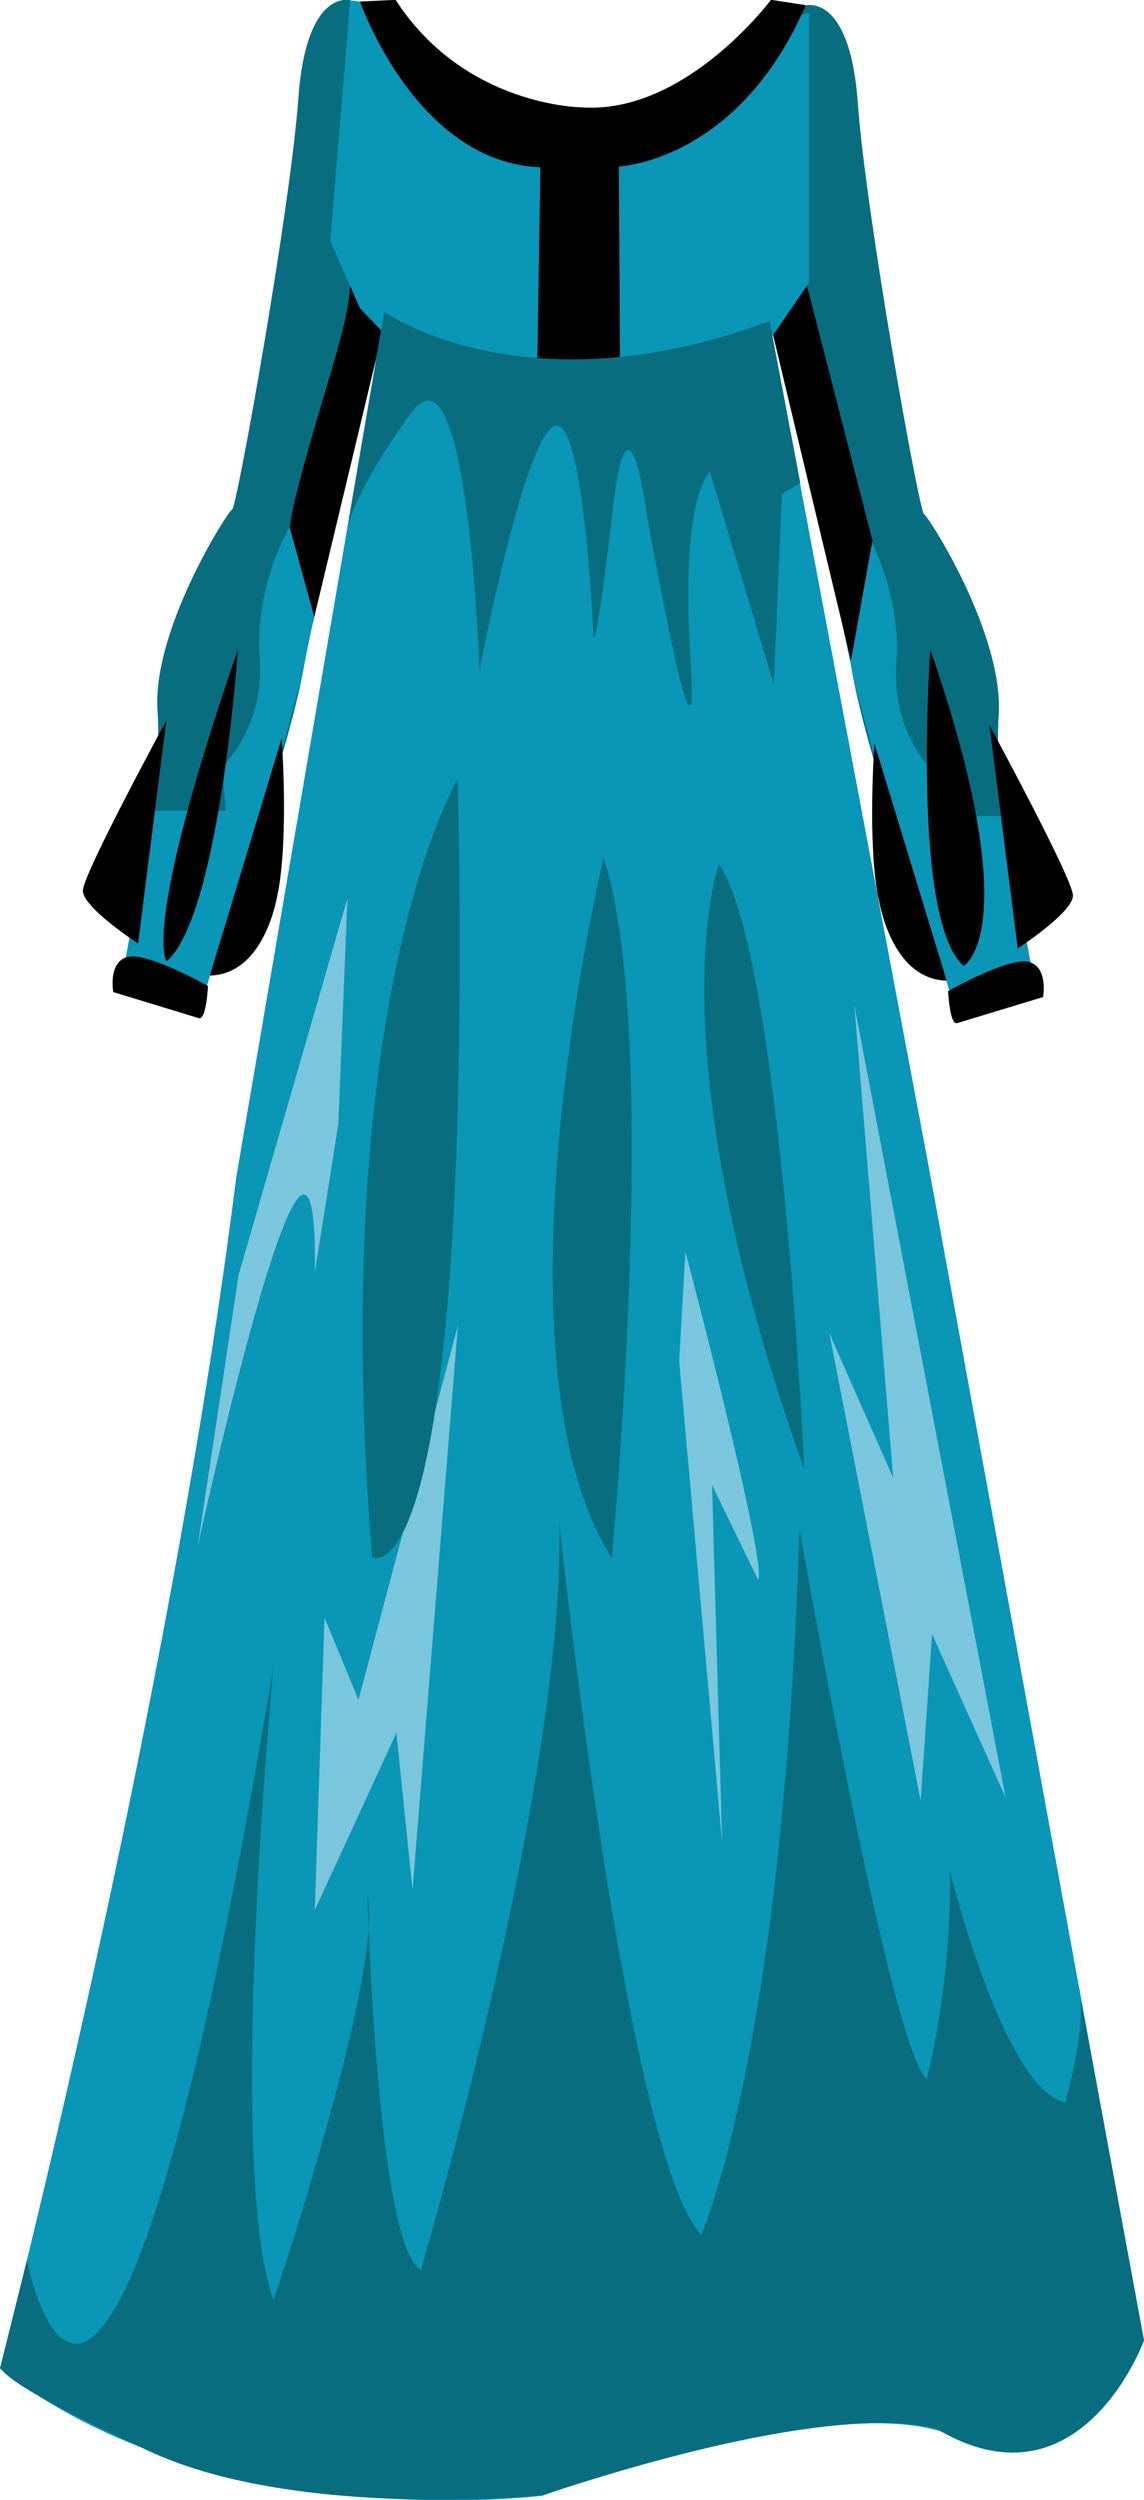<svg xmlns="http://www.w3.org/2000/svg" viewBox="0 0 186.46 407.33"><defs><clipPath id="A" transform="translate(-705.8 -618.06)"><path d="M0 0h1500v1500H0z" fill="none"/></clipPath></defs><g clip-path="url(#A)"><path d="M141.2 86.67s-9.45-34.58-9.92-41.2" fill="#599a49"/><path d="M155.2 162.4s-16.22-44.53-16.7-56.3c0 0 5.34-9.3 1.88-23.74s-8.87-28.3-9-34.9-2.44-28.68-2.44-28.68.93-17.9 2.44-17.9c0 0 7.16-2 8.44 15.93s10 66.56 10.78 66.95 13.16 19.78 12.17 33 5.34 40.83 5.34 40.83z" fill="#086e7f"/><path d="M163.63 132.94h-12l.6-7.1s-7-6.33-6.13-17.9-4.9-21.27-4.9-21.27l-4 14.54 2.13 10.3 4.77 17.74 9.18 27.1 1.52 5.32 13.32-4.05z" fill="#0996b7"/><path d="M154.53 161.45s.25 5.62 1.48 5.24l14-4.25s.9-5-2.42-5.74-13 4.75-13 4.75m-11.4-15.2s1.85 13.27 11.1 13.52l-11.76-38.62s-1.17 15.74.6 25.1m8.5-40.44s-3.16 44.15 5.44 51.55c0 0 10.4-5.66-5.44-51.55m14.25 48.7s9.07-5.87 9-8.64-13.6-27.7-13.6-27.7zM57.15 44.65l5.82 6.84-13.25 55.32-3.48-19.6"/><path d="M33.2 161.6s16.22-44.53 16.72-56.3c0 0-5.34-9.3-1.88-23.73s8.86-28.3 9-34.9 2.47-28.7 2.47-28.7S58.6.04 57.07.04c0 0-7.15-2-8.44 15.93s-10 66.56-10.78 67-13.15 19.78-12.17 33-5.34 40.84-5.34 40.84z" fill="#086e7f"/><path d="M24.8 132.08h12l-.6-7.14s7-6.33 6.13-17.9 4.87-21.18 4.87-21.18l4 14.54-2.12 10.3-4.78 17.74-9.1 27.1-1.52 5.3-13.32-4z" fill="#0996b7"/><path d="M33.9 160.64s-.25 5.6-1.5 5.24l-13.94-4.25s-.9-5 2.42-5.74 13 4.75 13 4.75m11.4-15.2s-1.86 13.27-11.07 13.5l11.7-38.62s1.17 15.74-.6 25.1m-22.8 8.3s-9.06-5.87-9-8.64 13.6-27.7 13.6-27.7zm16.27-47.9s-3 43.42-11.63 50.8c0 0-4.2-4.92 11.63-50.8m92.48-60.33l-5.8 6.83 13.24 55.32 3.5-19.6"/><g fill="#0996b7"><path d="M57.07.07l2.77.34 12.6 16.5 20.37 8.7 13.16-1.98 15.82-9.3 7.8-11.58 2.28-.7v44l-8 11.67L95 62.9l-26.83-2.77-9.5-9.9-4.84-10.98L57.07.07z"/><path d="M0 385.83s27.43-105.76 38.5-194l24.13-141s4.8 8.7 31.78 7.25 31-5.77 31-5.77l25.82 137 35.2 192.07s-12 24.62-30.26 15.82-67.75 9.4-67.75 9.4-53.17 6.9-88.45-20.74"/></g><path d="M4.4 368.2s12.76 67.2 40.2-96.83c0 0-7.92 81.76 0 103.38 0 0 17.93-53.27 15.3-65.93 0 0 1.5 56.9 8.7 61 0 0 23.73-80.3 22.54-121.84 0 0 10.88 103 23.15 116.1 0 0 13.45-29.87 16-115.12 0 0 14.83 84.85 20.77 89.8a138.72 138.72 0 0 0 3.76-34c0 0 8.7 35.6 18.8 37.78 0 0 3.76-13.15 2.18-18.9l10.67 57.66s-10.24 28.1-33.46 14.62c0 0-13.26-6.33-64.53 10.6 0 0-42.22 4.3-66.16-8.15 0 0-19.9-8.9-22.3-12.6z" fill="#086e7f"/><g fill="#7ac6dd"><path d="M74.64 215.85l-7.4 92.05-2.63-25.58-13.3 28.88 1.58-47.67 5.54 13.4 16.22-61.06zm37.06-12s13.45 51 11.86 53.54l-7.5-15.45 1.64 58.3-7-78.46zm23.46 13.32l14.9 76.22 1.85-27.16 12 26.64-24.66-129.1 6.33 77-10.42-23.6z"/></g><g fill="#086e7f"><path d="M74.64 126.84s-21.36 35.6-14 126.86c0 0 16.62 9.5 14-126.86m23.74 12.92s-19.52 81 1.32 114.08c0 0 8.17-85.06-1.32-114.08m18.82 1.06s-11 28.76 13.9 98.64c0 0-3.83-83.87-13.9-98.64"/></g><path d="M58.68.25s9.1 26.24 29.4 27l-.5 31.45h13.47l-.18-31.58s19.4-.73 30.46-26.28l-5.67-.87S111.83 18.55 95 17.5c0 0-19.18 0-30.52-17.52z"/><path d="M62.64 50.82S85.48 67.05 125 52.47l.44-.17 5 26.35-3 1.87-1.32 31-10.42-34.68s-4.88 4-3.16 30.46-7.12-23.47-7.12-23.47-3-23-5.54-.9-3.13 21-3.13 21-1.6-37.6-6.62-34.42-12 39.82-12 39.82-1.73-54.82-11-42.2-10.5 18.8-10.5 18.8z" fill="#086e7f"/><path d="M56.63 146.36L38.9 207.68l-6.7 44.37s19.65-89.87 19.12-44.77l3.82-24.13z" fill="#7ac6dd"/></g></svg>